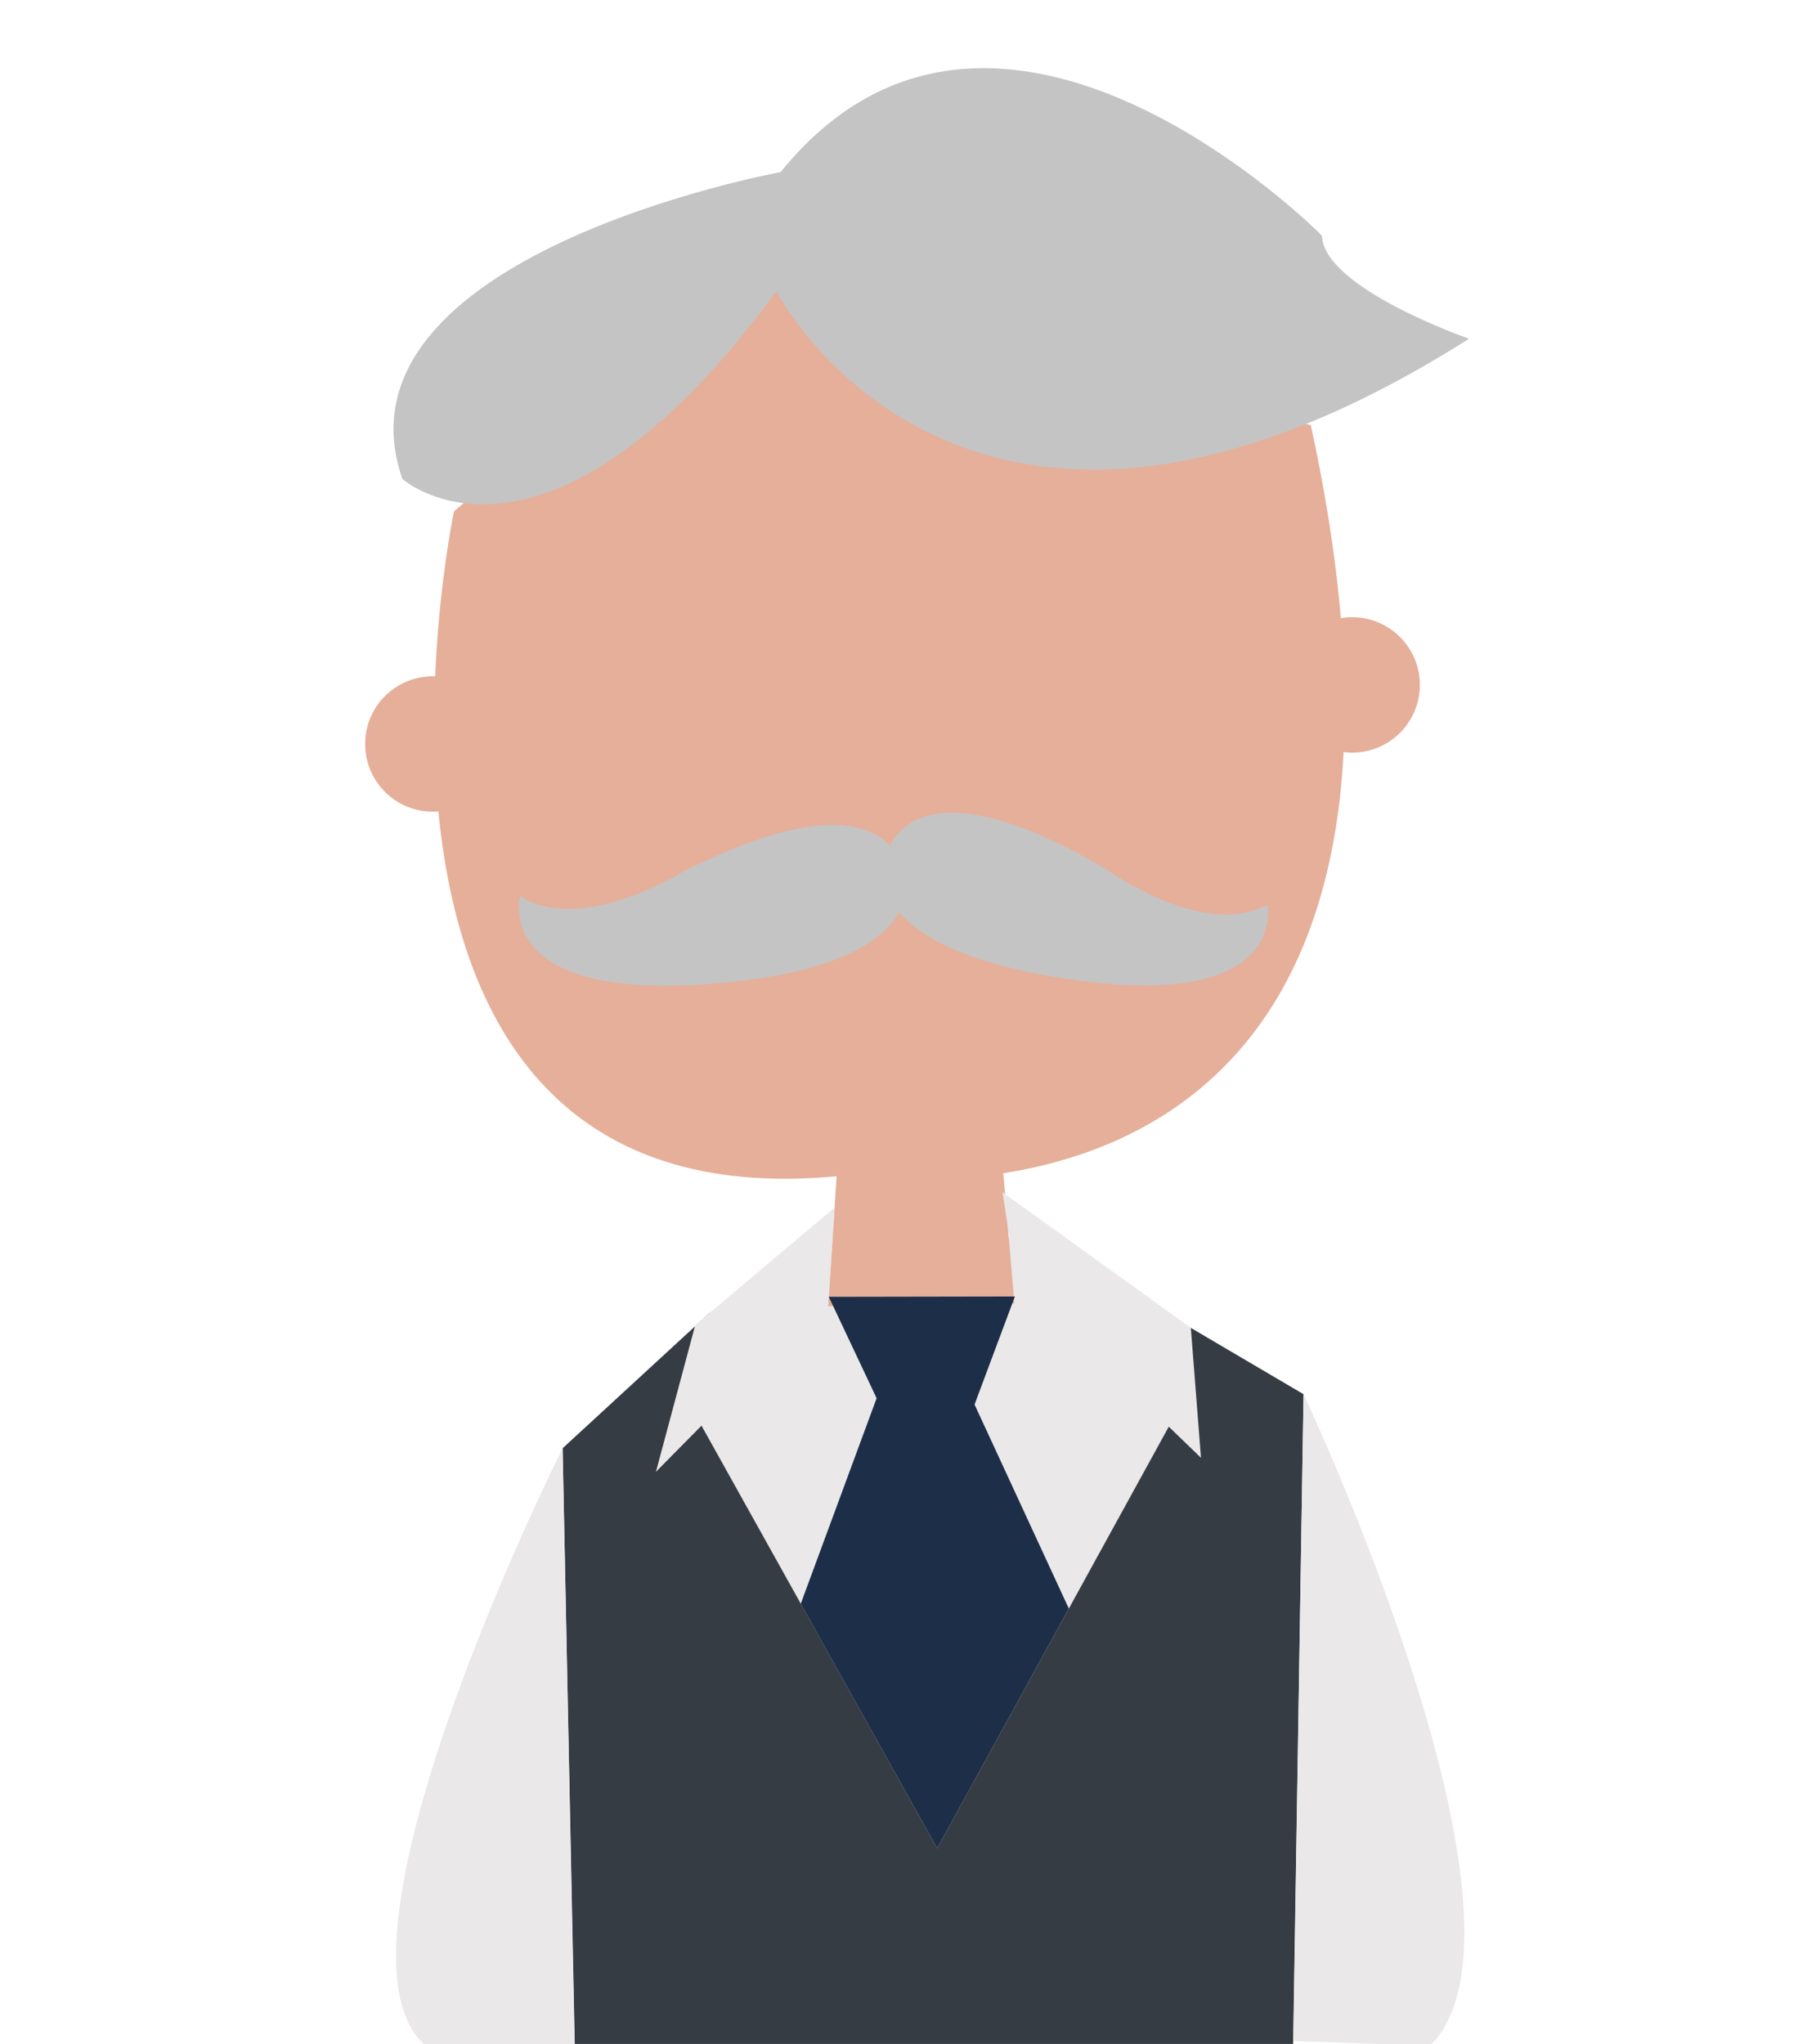 <svg id="78026914-c33a-491d-8c97-93ee82c4b836" data-name="圖層 1" xmlns="http://www.w3.org/2000/svg" viewBox="0 0 220 250"><defs><style>.bfb665e5-1375-48a0-a021-dd3ecd801803{fill:#e5af9a;}.\30 803d448-19b6-4121-af43-49f455f5eedb{fill:#363c44;}.\31 eeedf8e-2bba-4f5a-b9a3-efcd5c8f0112{fill:#eae8e8;}.\38 7773f09-5f4f-475f-aa42-e8678fae169a{fill:#c4c4c4;}.\32 7ca1aac-6867-44d5-8335-7899341b10e1{fill:#1d2e49;}</style></defs><title>q5</title><path class="bfb665e5-1375-48a0-a021-dd3ecd801803" d="M55.55,62.55s-18.81,88.81,48.37,81.16c0,0,79.39,13.69,56.47-91.7L90,33Z"/><polygon class="0803d448-19b6-4121-af43-49f455f5eedb" points="68.84 177.14 86.82 160.59 145.71 162.42 159.5 170.53 158.15 254.65 70.44 255.65 68.84 177.14"/><polygon class="1eeedf8e-2bba-4f5a-b9a3-efcd5c8f0112" points="83.09 169.46 114.67 226.07 143.63 173.37 121.15 148.93 103.23 148.63 83.09 169.46"/><path class="87773f09-5f4f-475f-aa42-e8678fae169a" d="M95,35.63s23,44.95,84.75,5.8c0,0-17.81-6.17-18-12.61,0,0-39.85-40.36-66.24-7.77,0,0-55.68,10.17-46.29,37.51C49.18,58.57,66.68,74.16,95,35.63Z"/><circle class="bfb665e5-1375-48a0-a021-dd3ecd801803" cx="52.96" cy="91" r="8.28" transform="translate(-39.74 140.93) rotate(-88.11)"/><circle class="bfb665e5-1375-48a0-a021-dd3ecd801803" cx="165.9" cy="84.12" r="8.28" transform="matrix(0.03, -1, 1, 0.03, 76.35, 247.15)"/><path class="87773f09-5f4f-475f-aa42-e8678fae169a" d="M108.18,105.56s1.54-14.43,27.42.91c0,0,11.63,8.43,19.49,4.18,0,0,2.69,13-23.84,9.19S108.18,105.56,108.18,105.56Z"/><path class="87773f09-5f4f-475f-aa42-e8678fae169a" d="M110.78,107.63s-.59-14.5-27.42-.91c0,0-12.16,7.64-19.72,2.89,0,0-3.54,12.75,23.18,10.74S110.78,107.63,110.78,107.63Z"/><polygon class="bfb665e5-1375-48a0-a021-dd3ecd801803" points="102.5 141.78 101.86 151.65 101.34 159.78 124.12 159.41 122.55 141.03 102.5 141.78"/><polygon class="1eeedf8e-2bba-4f5a-b9a3-efcd5c8f0112" points="102.12 147.7 85.07 162.07 80.26 180.02 101.41 158.62 102.12 147.7"/><polygon class="1eeedf8e-2bba-4f5a-b9a3-efcd5c8f0112" points="122.66 145.82 145.71 162.42 146.95 178.31 124.31 156.44 122.66 145.82"/><polygon class="27ca1aac-6867-44d5-8335-7899341b10e1" points="107.26 171.02 119.24 171.8 124.18 158.58 101.41 158.62 107.26 171.02"/><polygon class="27ca1aac-6867-44d5-8335-7899341b10e1" points="97.98 196.16 108.37 168.02 117.5 168.02 130.78 196.75 114.67 226.07 97.98 196.16"/><path class="1eeedf8e-2bba-4f5a-b9a3-efcd5c8f0112" d="M68.84,177.14s-30.3,60.4-17,72.86l18.47.61Z"/><path class="1eeedf8e-2bba-4f5a-b9a3-efcd5c8f0112" d="M159.5,170.53S190.06,235.26,175,250.2l-16.75-.55Z"/></svg>